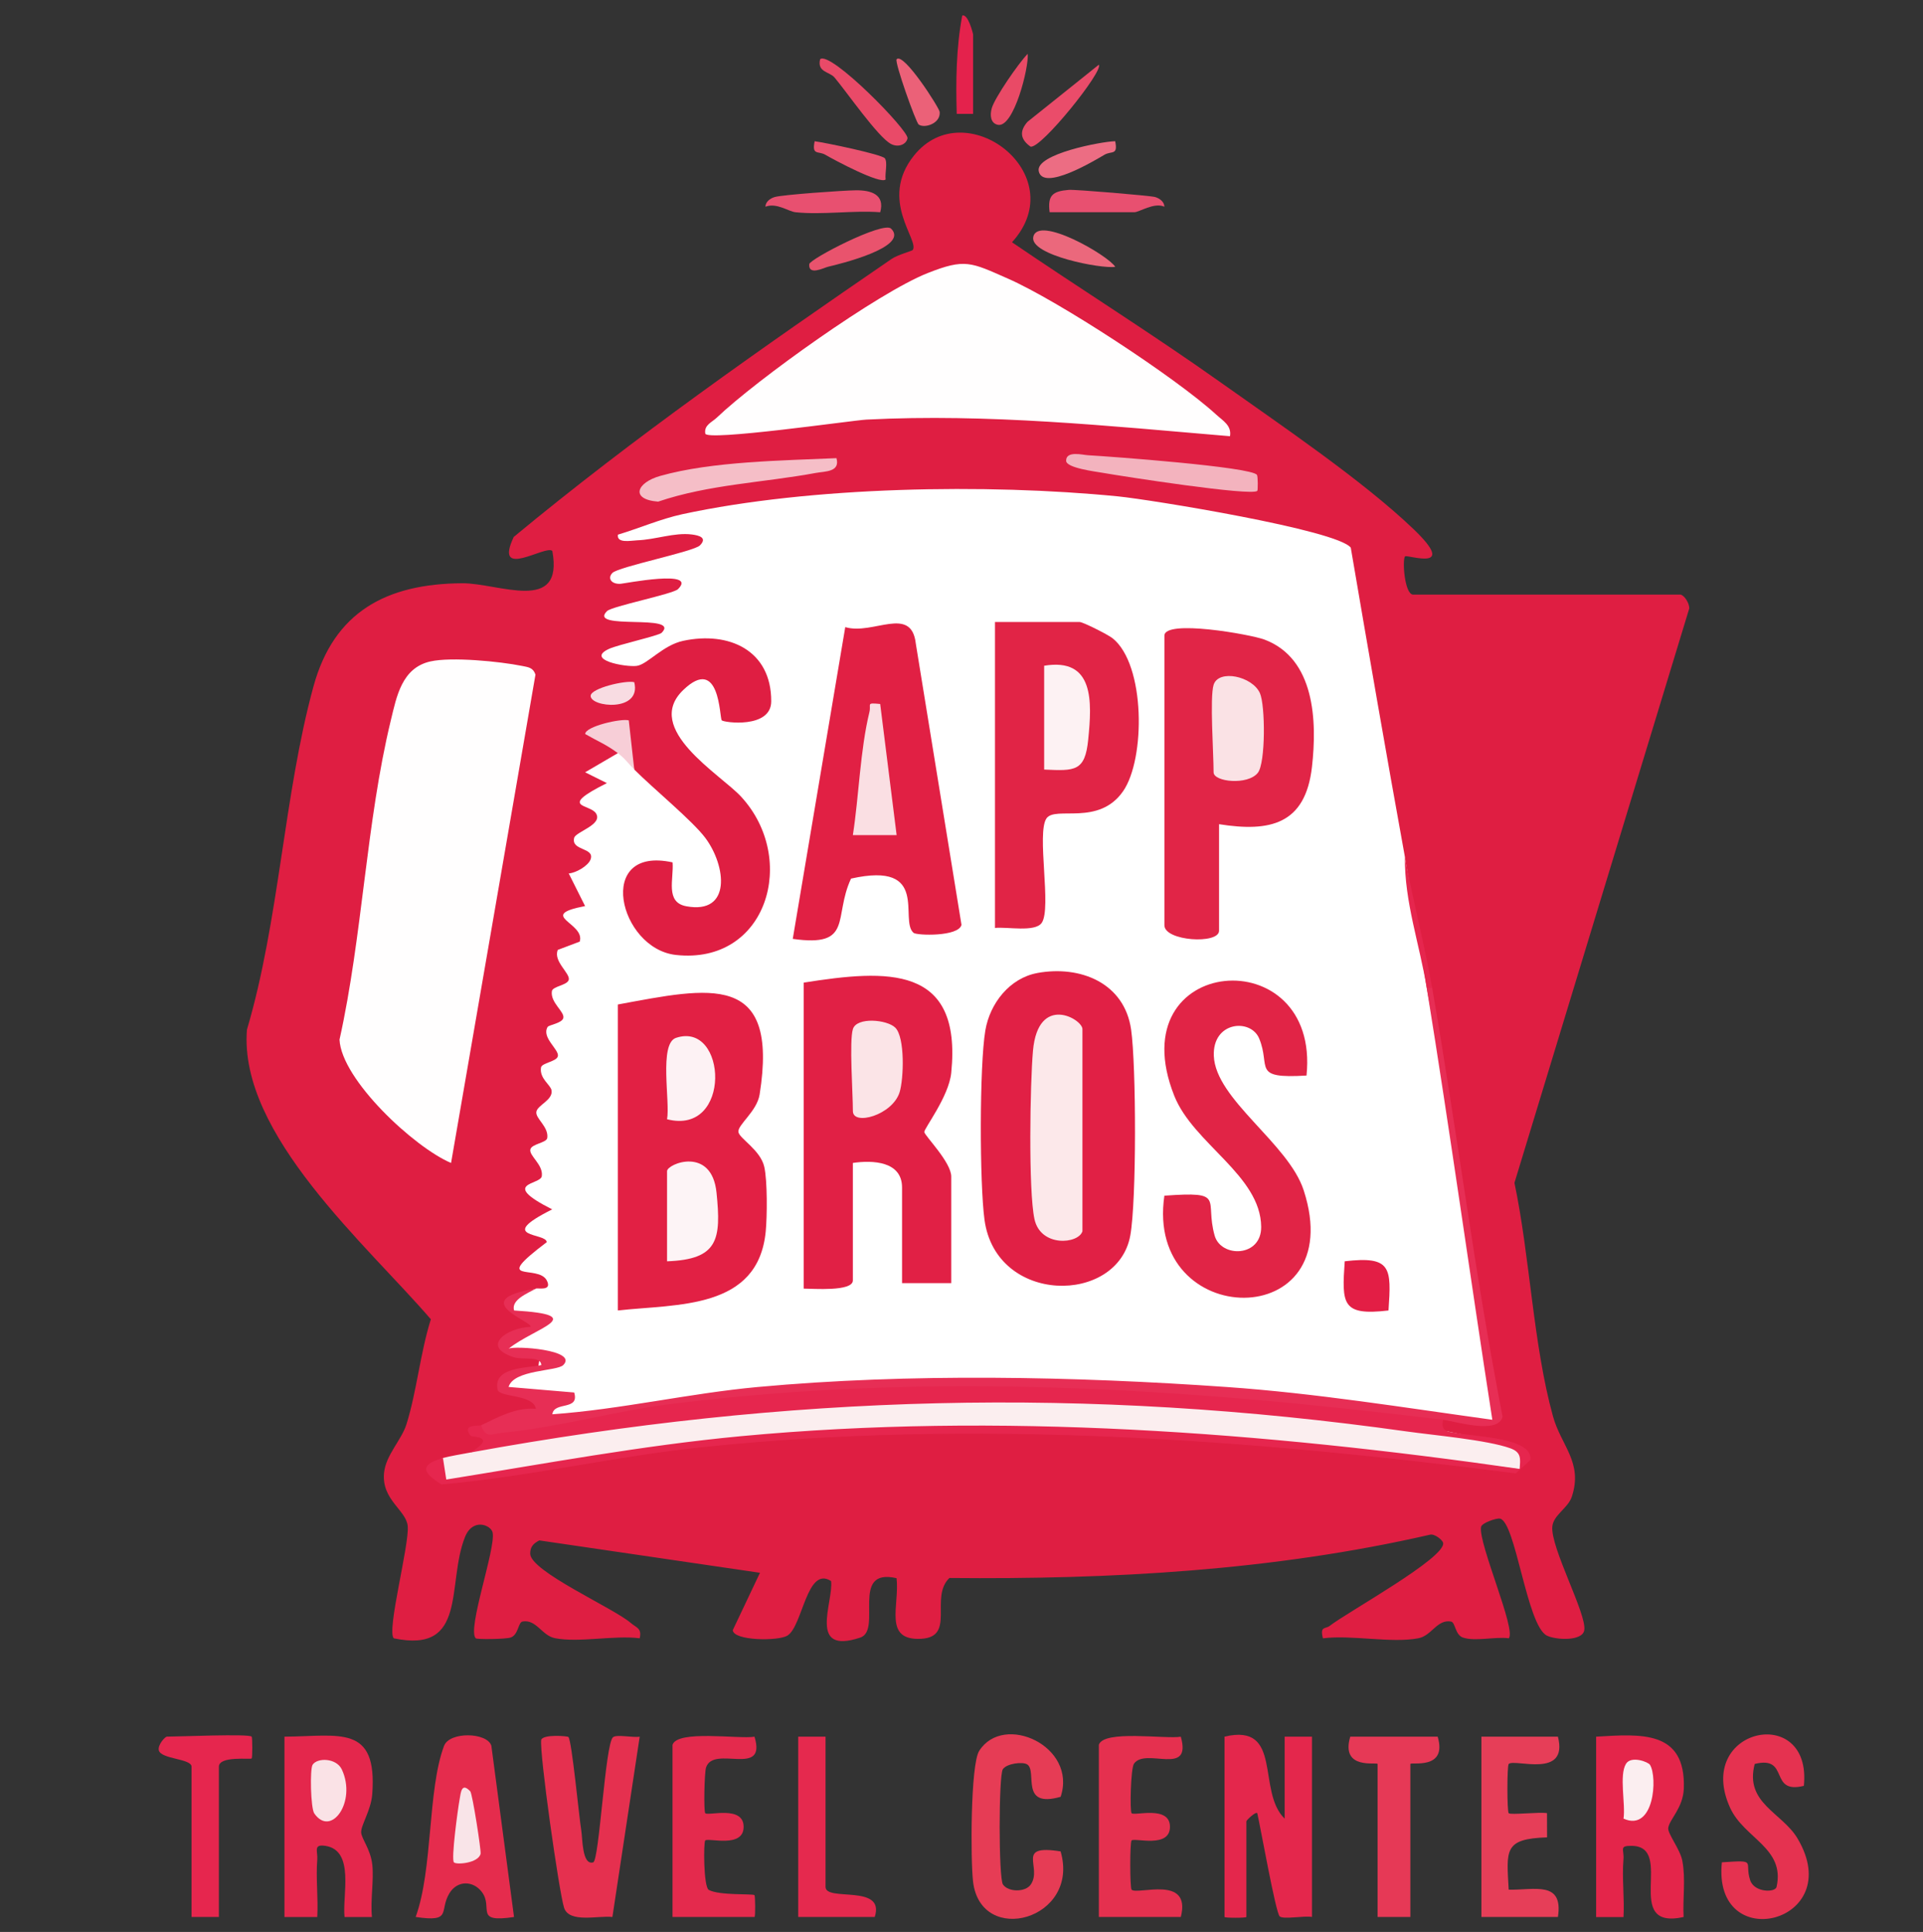 <?xml version="1.0" encoding="UTF-8"?>
<svg id="Layer_1" data-name="Layer 1" xmlns="http://www.w3.org/2000/svg" viewBox="0 0 598.91 601.53">
  <rect x="0" y="0" width="598.91" height="601.53" fill="#333333" stroke="none"/>
  <defs>
    <style>
      .cls-1 {
        fill: #e9536d;
      }

      .cls-2 {
        fill: #e12547;
      }

      .cls-3 {
        fill: #e5304f;
      }

      .cls-4 {
        fill: #ea5370;
      }

      .cls-5 {
        fill: #ea4c6a;
      }

      .cls-6 {
        fill: #e52c4d;
      }

      .cls-7 {
        fill: #e4274c;
      }

      .cls-8 {
        fill: #e63956;
      }

      .cls-9 {
        fill: #e31e45;
      }

      .cls-10 {
        fill: #e94a66;
      }

      .cls-11 {
        fill: #e85070;
      }

      .cls-12 {
        fill: #e63e58;
      }

      .cls-13 {
        fill: #e72e55;
      }

      .cls-14 {
        fill: #fdf2f3;
      }

      .cls-15 {
        fill: #e4254a;
      }

      .cls-16 {
        fill: #f7ced7;
      }

      .cls-17 {
        fill: #fce8ea;
      }

      .cls-18 {
        fill: #f9e4e8;
      }

      .cls-19 {
        fill: #fbeef0;
      }

      .cls-20 {
        fill: #e94a68;
      }

      .cls-21 {
        fill: #fff;
      }

      .cls-22 {
        fill: #e12045;
      }

      .cls-23 {
        fill: #fae2e5;
      }

      .cls-24 {
        fill: #fffefe;
      }

      .cls-25 {
        fill: #f8dce2;
      }

      .cls-26 {
        fill: #e12446;
      }

      .cls-27 {
        fill: #eb6178;
      }

      .cls-28 {
        fill: #f3b3be;
      }

      .cls-29 {
        fill: #e63c55;
      }

      .cls-30 {
        fill: #f5bec7;
      }

      .cls-31 {
        fill: #fae2e6;
      }

      .cls-32 {
        fill: #df1e42;
      }

      .cls-33 {
        fill: #e42a4d;
      }

      .cls-34 {
        fill: #e12044;
      }

      .cls-35 {
        fill: #e53250;
      }

      .cls-36 {
        fill: #fadfe3;
      }

      .cls-37 {
        fill: #fbe4e7;
      }

      .cls-38 {
        fill: #ec6d83;
      }

      .cls-39 {
        fill: #e6264e;
      }

      .cls-40 {
        fill: #e5294e;
      }

      .cls-41 {
        fill: #e4224c;
      }

      .cls-42 {
        fill: #fdf4f6;
      }

      .cls-43 {
        fill: #eb687c;
      }

      .cls-44 {
        fill: #fdf2f4;
      }

      .cls-45 {
        fill: #fbeeef;
      }

      .cls-46 {
        fill: #e22044;
      }
    </style>
  </defs>
  <path class="cls-32" d="M523.5,185.17c1.25.38,2.65,2.73,2.62,4.25l-54.45,178.87c4.83,22.93,5.83,50.47,12.01,72.73,2.54,9.16,9.37,14.27,5.87,24.95-1.19,3.63-5.7,5.67-6.08,9.29-.68,6.49,10.81,27.36,9.94,32.34-.6,3.49-8.9,3.03-11.64,1.66-6.28-3.14-9.7-35.43-14.62-36.43-1.05-.21-5.67,1.31-5.89,2.62-.87,5.11,11.1,32.17,8.63,34.64-4.23-.56-10.5,1.07-14.28-.23-2.45-.85-2.32-4.74-3.7-4.98-4.33-.76-6,4.4-10.14,5.2-8.42,1.62-20.8-1.11-29.75.02-.99-3.93.76-2.8,2.14-3.89,5.38-4.21,36.32-21.25,35.29-25.85-.2-.89-2.66-2.89-4.08-2.52-48.98,11.24-99.54,13.96-149.68,13.48-6.28,6,2.08,18.34-8.78,18.93-11.94.65-6.68-10.37-7.68-18.87-14.62-3.35-4.35,16.17-11.29,18.49-16.52,5.51-8.28-11.12-9.1-17.59-7.61-4.89-8.82,14.08-13.62,16.99-2.9,1.76-16.81,1.61-17-1.71l8.47-17.86-68.72-10.08c-1.8.93-2.84,1.92-2.84,4.12,0,5.5,25.94,16.93,31.27,21.54,1.75,1.52,3.58,1.64,2.83,4.81-7.98-1-18.84,1.43-26.35-.02-4.14-.8-5.81-5.96-10.14-5.2-1.38.24-1.25,4.15-3.69,4.98-1.57.54-10.5.63-10.88.25-2.77-2.77,6.28-27.93,5.26-32.92-.47-2.32-6.2-4.73-8.64,1.46-5.77,14.61.99,36.32-22.15,31.46-2.3-2.31,4.91-29.18,4.34-34.97-.49-4.97-8.18-8.15-7.37-16.52.54-5.59,5.43-10.2,6.99-15.18,3.18-10.15,4.31-22.31,7.59-32.66-19.71-22.95-59.89-57.52-57.28-90.17,10.08-34.04,11.49-73.22,20.72-106.88,6.38-23.26,22.74-31.98,46.32-32.12,11.43-.07,31.71,9.67,28.07-10.05-1.95-2.08-18.45,9.27-12.02-4.37,37.57-31.11,77.49-59,117.68-86.56,1.88-1.29,6.37-2.48,6.58-2.77,2.2-2.98-10.7-15.53.37-29.39,15.91-19.94,49.77,5.87,30.55,26.97,21.43,14.61,43.75,28.56,65.06,43.69,18.34,13.02,44.09,30.41,59.94,45.57,14.4,13.77-2.02,7.84-2.59,8.55-.9,1.13-.14,11.9,2.54,11.9h83.41Z"/>
  <path class="cls-7" d="M400.1,566.24v-25.52h8.51v56.14c-2.39-.46-8.86.85-10.05-.17-1.25-1.06-6-27.92-6.99-32.15-.53-.54-3.39,2.2-3.39,2.55v29.77c0,.34-6.81.34-6.81,0v-56.14c18.37-4.34,9.93,17.01,18.72,25.52Z"/>
  <path class="cls-7" d="M88.6,540.73c17.12-.11,29-3.98,27.33,17.94-.38,4.94-3.52,9.6-3.45,11.84.07,1.97,2.94,5.26,3.47,10.08s-.63,11.07-.11,16.29h-8.53c-.76-6.63,3.29-20.69-5.93-22.15-3.91-.62-2.37,1.66-2.57,4.25-.46,5.9.33,12,0,17.9h-10.22v-56.15Z"/>
  <path class="cls-15" d="M497.12,540.73c13.86-.81,27.92-2.12,27.3,16.1-.2,6.05-4.46,9.6-4.85,12.3-.26,1.78,3.71,6.63,4.39,10.27,1.08,5.73.09,11.72.39,17.48-19.49,4.28-2.41-21.99-16.16-22.16-4.05-.05-2.31,1.08-2.57,4.22-.49,5.91.35,12.04.01,17.95h-8.52v-56.15Z"/>
  <path class="cls-6" d="M160.1,596.87c-12.68,1.93-6.29-2.89-10.05-7.81-2.72-3.56-7.64-3.64-10.1.46-3.27,5.45,1.05,9.08-10.49,7.34,5.41-14.91,3.67-39.5,8.83-53.25,1.71-4.55,13.43-4.24,14.74-.08l7.06,53.35Z"/>
  <path class="cls-3" d="M177.02,540.82c1.07,1.01,3.32,24.93,4.02,29.14.41,2.47.23,10.92,3.71,9.9,1.89-.56,3.73-36.91,6.16-38.95,1.15-.97,6.2.19,8.32-.18l-8.5,56.14c-4.28-.52-13.42,2.01-15.04-2.84-1.54-4.61-7.76-48.43-7.13-52.34.71-1.77,8.15-1.16,8.46-.87Z"/>
  <path class="cls-35" d="M561.8,556.04c-11.1,2.73-4.21-9.54-15.3-6.82-3.22,12.23,8.54,15.1,13.35,23.23,15.61,26.35-26.61,36.64-23.58,7.4,11.3-.77,6.87-.29,8.82,5.59,1.29,3.88,7.96,3.9,8.23,1.99,2.67-12.08-10.15-15.02-14.49-24.57-11.28-24.84,25.62-32.72,22.97-6.81Z"/>
  <path class="cls-3" d="M342.22,543.28c1.47-4.76,20.74-1.73,25.54-2.54,3.57,12.58-10.97,3.23-14.58,8.39-1.05,1.5-1.32,14.89-.75,15.43.96.91,11.95-2.54,11.95,4.24,0,6.79-10.99,3.33-11.95,4.24-.56.53-.54,14.79,0,15.33,1.76,1.76,18.71-4.76,15.33,8.5h-25.53v-53.59Z"/>
  <path class="cls-29" d="M330.32,559.45c-12.83,3.68-7.18-7.9-10.37-10.06-1.4-.95-6.37-.33-7.61,1.45-1.34,1.9-1.34,33.93.02,35.91,1.68,2.44,7.03,2.45,8.68,0,3.7-5.47-5.01-12.58,9.28-10.3,6.19,21.23-24.86,29.77-27.27,9.4-.78-6.6-.83-36.35,1.91-40.69,7.58-11.99,30.62-1.45,25.37,14.29Z"/>
  <path class="cls-33" d="M209.45,543.28c1.47-4.76,20.74-1.73,25.54-2.54,3.9,12.88-12.75,2.42-15.09,9.59-.54,1.65-.76,13.74-.25,14.23.96.91,11.95-2.54,11.95,4.24s-10.99,3.33-11.95,4.24c-.57.54-.55,14.5,1.1,15.4,3.27,1.8,13.73,1.13,14.23,1.63.24.24.33,6.79,0,6.79h-25.53v-53.59Z"/>
  <path class="cls-12" d="M485.21,540.73c3.38,13.26-13.56,6.74-15.33,8.5-.54.54-.54,14.79,0,15.33.59.59,9.6-.43,11.93-.02l.02,7.54c-13.54.44-12.63,3.93-11.95,16.29,8.1.16,17.06-2.87,15.33,8.5h-23.83v-56.14h23.83Z"/>
  <path class="cls-8" d="M447.76,540.73c3.13,10.55-8.51,7.76-8.51,8.51v47.63h-10.21v-47.63c0-.74-11.64,2.04-8.51-8.51h27.23Z"/>
  <path class="cls-39" d="M78.39,540.73c.24.24.25,6.55,0,6.78-.39.39-10.22-.87-10.22,2.57v46.78h-8.51v-46.78c0-2.57-9.56-2.29-10.2-5.13-.37-1.66,1.93-4.23,2.54-4.23,3.78,0,25.47-.95,26.38,0Z"/>
  <path class="cls-40" d="M257.11,540.73v46.78c0,4.72,18.7-1.04,15.32,9.36h-23.83v-56.14h8.51Z"/>
  <path class="cls-11" d="M326.9,66.08c-.67-5.27.91-6.53,5.94-6.96,2.03-.17,25.36,1.8,26.88,2.22,1.39.39,2.91,1.48,2.92,3.02-3.19-1.45-7.82,1.72-9.36,1.72h-26.38Z"/>
  <path class="cls-20" d="M259.91,24.13c-1.55-1.84-5.48-1.62-4.49-5.68,3.09-2.87,27.71,22.24,27.22,24.63-.38,1.86-2.81,2.95-5.12,1.76-4.05-2.09-13.81-16.21-17.61-20.71Z"/>
  <path class="cls-11" d="M247.75,66.08c-2.22-.24-5.86-3.05-9.36-1.72.01-1.54,1.53-2.63,2.92-3.02,2.61-.73,21.22-2.04,25.2-2.09,4.85-.06,9.15,1.33,7.63,6.83-8.49-.64-18.05.89-26.38,0Z"/>
  <path class="cls-5" d="M342.21,20.16c1.65,1.75-17.94,26.2-21.24,25.5-3.26-2.27-3.49-4.87-.96-7.73l22.2-17.77Z"/>
  <path class="cls-1" d="M277.53,71.19c5.87,5.8-16.55,11.14-19.63,11.86-1.24.29-6.2,2.91-5.86-.81.15-1.59,23.05-13.46,25.49-11.05Z"/>
  <path class="cls-43" d="M347.33,83.08c-4.2.7-26.71-3.61-25.52-9.31,1.43-6.88,23.32,5.71,25.52,9.31Z"/>
  <path class="cls-41" d="M303.07,35.46h-5.1c-.3-10.27-.17-20.5,1.71-30.61,1.8-.69,3.39,5.6,3.39,5.95v24.67Z"/>
  <path class="cls-38" d="M347.32,43.97c.93,4.52-1.15,2.93-3.35,4.22-2.91,1.71-19.15,11.52-20.46,5.1-1.09-5.34,19.66-9.26,23.81-9.32Z"/>
  <path class="cls-4" d="M275.6,49.31c.91,1.33-.04,4.65.23,6.56-1.55,1.66-16.06-6.08-18.76-7.67-2.21-1.29-4.29.3-3.35-4.22,3.32.43,21.06,4.12,21.88,5.33Z"/>
  <path class="cls-27" d="M286.13,38.79c-.88-.62-7.61-19.55-6.88-20.34,2.15-2.32,13.3,15.15,13.41,16.4.33,3.63-4.73,5.2-6.53,3.93Z"/>
  <path class="cls-10" d="M320.08,16.75c.42,4.12-4.33,23.16-9.32,22.11-2.22-.47-2.53-2.92-1.87-5.21.9-3.16,8.31-13.98,11.19-16.9Z"/>
  <path class="cls-21" d="M437.55,266.83c2.41,13.73,4.68,27.34,6.81,40.83,8.35,44.77,15.44,89.73,21.28,134.9-97.57-13.09-197.8-18.89-294.67-.43l-.75-5.39c-16.76-4.59-17.64-8.14-2.65-10.66l.62-4.12c-11.29-.34-15.72-3.54-2.46-7.87l-.75-3.68c-10.52-2.9-6.08-7.12,1.93-9.19.53-.3,5.16.92,3.39-2.53-2.7-5.25-17.74,1.45-.02-11.93-.05-3.01-16.23-1.23,1.7-10.21-16.57-8.37-3.64-7.55-3.24-10.33.52-3.59-4.04-6.37-3.56-8.35.42-1.74,5.05-2.01,5.26-3.56.49-3.51-3.76-6.06-3.39-8.16s5.25-3.64,4.72-6.68c-.3-1.71-3.76-3.63-3.29-7.04.21-1.55,4.84-1.82,5.26-3.56.5-2.07-5.17-5.79-3.19-9.11.39-.66,4.49-1.15,4.89-2.79.48-1.97-4.09-4.77-3.56-8.35.23-1.56,4.84-1.82,5.26-3.56.49-2.01-4.91-5.76-3.42-9.3l6.83-2.58c1.85-5.88-13.64-8.12,1.67-11.07l-5.09-10.16c2.29-.15,6.04-2.37,6.78-4.31,1.48-3.85-6.12-2.64-5.09-6.76.48-1.92,9.05-4.1,6.79-7.64-1.9-2.99-12.09-1.67,3.4-9.41l-6.78-3.37,10.2-5.96c2.32-1.42,4.02.28,5.11,5.1,5.93,5.94,18.09,15.91,22.12,21.28,6.51,8.69,8.27,23.92-5.92,21.29-6.65-1.23-3.85-8.48-4.27-13.66-24.3-5.35-16.72,26.86,1.03,28.82,28.4,3.12,38.17-29.92,20.3-49.29-6.41-6.95-30.63-21.05-18.02-33.19,11.5-11.07,11.28,8.65,12,9.43.66.71,15.38,2.66,15.41-5.89.07-15.95-13.2-21.91-27.43-18.86-6.36,1.36-11.12,7.36-14.45,7.8-3.47.45-16.19-1.87-8.59-5.32,2.81-1.28,15.45-4.09,16.33-4.97,6.18-6.15-23.19-.61-17.01-6.76,1.55-1.54,20.57-5.31,22.12-6.85,6.3-6.26-16.64-1.74-17.89-1.66-2.9.18-4.16-1.76-2.53-3.39,1.93-1.93,25.28-6.62,27.23-8.55,2.41-2.4-.21-3.14-2.56-3.42-5.43-.66-11.23,1.61-16.95,1.82-1.88.07-6.47,1.06-6.01-1.76,6.58-1.97,13.31-4.9,20.03-6.36,40.08-8.66,94.9-9.59,135.69-5.56,10.19,1.01,68.38,10.46,72.52,15.98,5.48,32.12,11.05,64.25,16.86,96.28Z"/>
  <path class="cls-24" d="M134.07,205.94c6.56-1.47,21.57,0,28.52,1.4,1.94.39,3.47.51,4.18,2.71l-26.29,152.05c-11.41-4.81-34.14-25.91-34.74-38.4,7.16-32.16,8.28-67.67,15.99-99.46,1.8-7.41,3.41-16.3,12.33-18.3Z"/>
  <path class="cls-24" d="M383.07,135.82c-37.6-3.18-75.37-7.12-113.26-5.17-4.19.22-50.21,6.88-50.16,4.31-.41-2.62,2.09-3.49,3.59-4.92,12.33-11.78,50.25-38.91,65.62-44.99,11.74-4.65,13.51-3.38,25.04,1.69,15.62,6.86,52.29,30.82,64.87,42.34,2.07,1.9,4.88,3.41,4.3,6.74Z"/>
  <path class="cls-45" d="M146.47,452.26c24.76-8.01,52.16-11.26,78.36-14.03,52.5-5.55,103.16-4.27,155.69-1.06,32.44,1.98,63.46,5.86,91.88,13.55,3.3,1.84,3.05,3.94.92,6.74-111.83-14.93-223.71-18.35-334.57,3.92-3.33-1.76-4.67-5.65-.79-7.42,1.7-.49,6.31-1.3,8.51-1.7Z"/>
  <path class="cls-39" d="M449.46,442.05c-.96,4.16,2.14,3.69,5,4.28,4.55.94,23.32,1.31,22.14,8.29l-4.54,4.13c-83.67-10.76-168.85-16.98-253.23-8.17-27.22,2.84-54.23,9.23-81.33,11.62-5.8-3.64-7.08-6.07.46-8.23l1.03,6.7c30.4-4.88,61.02-10.61,91.75-13.5,80.61-7.56,162.66-1.28,242.54,10.19.23-3.15.62-5.17-2.91-6.43-7.28-2.6-23.68-4.03-32.22-5.23-100.04-14.06-192.52-11.55-291.68,6.56,8.69-5.15.43-4.81.13-5.19-3-3.84,2.43-2.91,3.27-3.32,1.95-.73,3.25-1,3.41.63,95.78-16.94,198.12-19.58,296.17-2.34Z"/>
  <path class="cls-13" d="M449.46,442.05c-81.31-9.87-158.77-15.08-240.64-4.88-17.24,2.15-35.29,7.3-52.48,8.96-3.04.29-5.03,2-6.46-2.37,5.4-2.59,10.73-5.6,17.02-5.12-.77-4.55-11.42-3.5-11.93-5.96-1.47-7.12,9.15-6.67,13.62-7.65-.15-2.96-5.7-1.52-8.58-2.45-10.43-3.35-2.15-9.17,5.19-9.46,1.17-1.47-20.31-8.35,1.71-11.89-2.41,1.37-7.81,3.42-6.8,6.8,24.02,1.44,6.33,5.42-1.71,11.9,1.75-.99,21.8.32,17.02,5.1-1.97,1.97-15.45,1.37-17.02,6.81l20.43,1.73c1.74,5.78-6.32,2.66-6.8,6.78,21.38-1.53,42.52-6.51,63.83-8.48,47.4-4.37,98.84-3.34,146.36,0,27.59,1.94,55.21,6.42,82.56,10.19-6.94-44.73-13.17-89.71-20.42-134.39.48-1.49,1.05-1.46,1.7,0,7.72,44.36,13.28,89.2,21.91,133.42-1.37,5.69-14.72,1.44-18.51.98Z"/>
  <path class="cls-30" d="M260.51,142.65c1.22,4.38-3.56,4.07-6.4,4.6-16.29,3.02-33.23,3.55-49.14,8.94-8.79-.68-6.73-5.93.66-8.01,16.15-4.55,38.09-4.77,54.88-5.53Z"/>
  <path class="cls-28" d="M391.48,147.87c.32.53.29,4.78.11,4.96-1.68,1.75-42.24-4.57-48.03-5.59-2.37-.42-11.47-1.51-11.52-3.76-.07-3.23,5.18-1.83,6.78-1.74,6.51.36,51.12,3.63,52.65,6.13Z"/>
  <path class="cls-16" d="M192.43,234.5c-3.75-2.78-5.91-3.51-10.18-5.95,0-2.37,11.18-4.93,13.58-4.26l1.71,15.32c-1.78-1.78-2.91-3.48-5.11-5.1Z"/>
  <path class="cls-39" d="M446.06,307.66h-1.7c-2.19-13.5-6.98-26.88-6.81-40.83,2.37,13.08,6.15,27.25,8.51,40.83Z"/>
  <path class="cls-25" d="M197.53,212.4c2.39,9.47-13.71,7.8-13.57,4.24.09-2.39,10.93-4.9,13.57-4.24Z"/>
  <path class="cls-31" d="M97.35,549.49c1.47-2.3,7.42-2.15,9.11,1.45,4.69,10.02-3.35,21.27-8.58,13.68-1.13-1.64-1.39-13.78-.53-15.13Z"/>
  <path class="cls-19" d="M513.89,549.51c2.38,3.82,1.32,20.99-8.25,16.74.68-4.47-1.43-13.57.78-17.09,1.6-2.55,6.87-.61,7.47.35Z"/>
  <path class="cls-18" d="M146.46,557.74c.68.72,3.44,18.48,3.22,19.44-.67,2.91-7.45,3.51-8.3,2.69-.94-.91,1.24-16.76,1.75-19.54.4-2.18.57-5.51,3.33-2.59Z"/>
  <path class="cls-46" d="M192.43,408.03v-95.27c28.62-5.29,50.24-10.41,44.16,27.97-.85,5.39-7,9.53-6.6,11.78.35,2,6.87,5.59,8.04,10.79.99,4.39.91,15.41.45,20.14-2.38,24.34-27.4,22.53-46.04,24.58Z"/>
  <path class="cls-22" d="M296.26,399.52h-15.32v-29.77c0-8.19-9.1-8.57-15.32-7.66v36.58c0,3.55-12.48,2.55-15.32,2.55v-95.27c26-4.11,49.38-5.66,45.96,28.08-.76,7.49-8.57,17.45-8.39,18.46.23,1.25,8.39,9.38,8.39,13.85v33.17Z"/>
  <path class="cls-22" d="M323.04,302.96c13.47-2.48,27.18,3.12,29.24,17.61,1.6,11.23,1.71,53.28-.25,64.09-3.92,21.67-41.8,21.64-45.41-4.85-1.54-11.3-1.6-47.97.26-58.98,1.42-8.44,7.6-16.29,16.16-17.86Z"/>
  <path class="cls-34" d="M284.53,290.45c-4.61-3.9,5.35-22.44-19.48-16.89-5.61,12.04.84,21.46-18.15,18.77l16.35-97.07c8.63,2.59,20.62-6.96,21.98,5.18l14.22,87.52c-.9,3.75-13.94,3.33-14.93,2.49Z"/>
  <path class="cls-2" d="M379.67,256.62v33.17c0,4.3-17.02,3.25-17.02-1.7v-90.17c0-5.16,26.84-.4,31.13,1.21,15.77,5.9,16.44,25.42,14.83,39.63-2.03,17.93-13.05,20.39-28.94,17.86Z"/>
  <path class="cls-26" d="M406.91,334.88c-17.26,1.04-11.02-2.58-14.75-11.54-2.62-6.31-14.54-5.36-14.12,5.41.53,13.59,23.23,27.22,27.99,41.86,14.58,44.82-49.55,43.84-43.39,1.68,19.39-1.41,12.45,1.06,15.66,12.43,1.96,6.93,14.59,6.8,14.49-2.75-.17-16.04-21.15-25.85-27.08-40.81-17.49-44.11,45.6-49.02,41.2-6.28Z"/>
  <path class="cls-26" d="M309.88,288.94v-95.27h26.38c1.04,0,8.82,3.92,10.25,5.06,10.27,8.2,10.24,37.56,3.29,47.6-7.62,11.01-21.1,4.51-23.87,8.47-3.17,4.55,1.68,27.98-1.49,32.54-2.1,3.01-10.87,1.15-14.58,1.59Z"/>
  <path class="cls-9" d="M432.44,408.03c-14.59,1.71-14.54-2.01-13.63-15.32,14.59-1.71,14.54,2.01,13.63,15.32Z"/>
  <path class="cls-42" d="M207.75,392.72v-28.07c0-2.3,13.92-7.92,15.41,6.7s.52,20.79-15.41,21.37Z"/>
  <path class="cls-44" d="M207.75,348.49c1.02-5.37-2.59-23.54,2.78-25.34,15.96-5.34,17.53,30.54-2.78,25.34Z"/>
  <path class="cls-37" d="M265.63,320.42c1.19-3.85,10.67-2.98,13.21-.44,3.06,3.05,2.63,15.93,1.34,20.09-2.23,7.16-14.55,10.54-14.55,5.87,0-5.59-1.16-21.78,0-25.52Z"/>
  <path class="cls-17" d="M337.12,383.36c-1.25,4.02-13.04,5.02-14.94-3.78-1.92-8.88-1.37-42.3-.46-52.44,1.61-17.83,15.4-9.85,15.4-6.72v62.95Z"/>
  <path class="cls-36" d="M274.13,219.19l5.12,40.83h-13.63c1.9-12.22,2.26-26.4,5.15-38.28.63-2.58-1.19-2.99,3.36-2.55Z"/>
  <path class="cls-23" d="M377.97,213.24c1.54-4.96,12.09-2.7,14.43,2.59,1.69,3.83,1.78,21.73-.65,24.79-3.13,3.95-13.78,2.84-13.78-.16,0-5.89-1.22-23.29,0-27.22Z"/>
  <path class="cls-14" d="M325.2,207.28c15.63-2.59,14.92,11.14,13.71,23.07-.99,9.85-4.11,9.71-13.71,9.26v-32.32Z"/>
</svg>